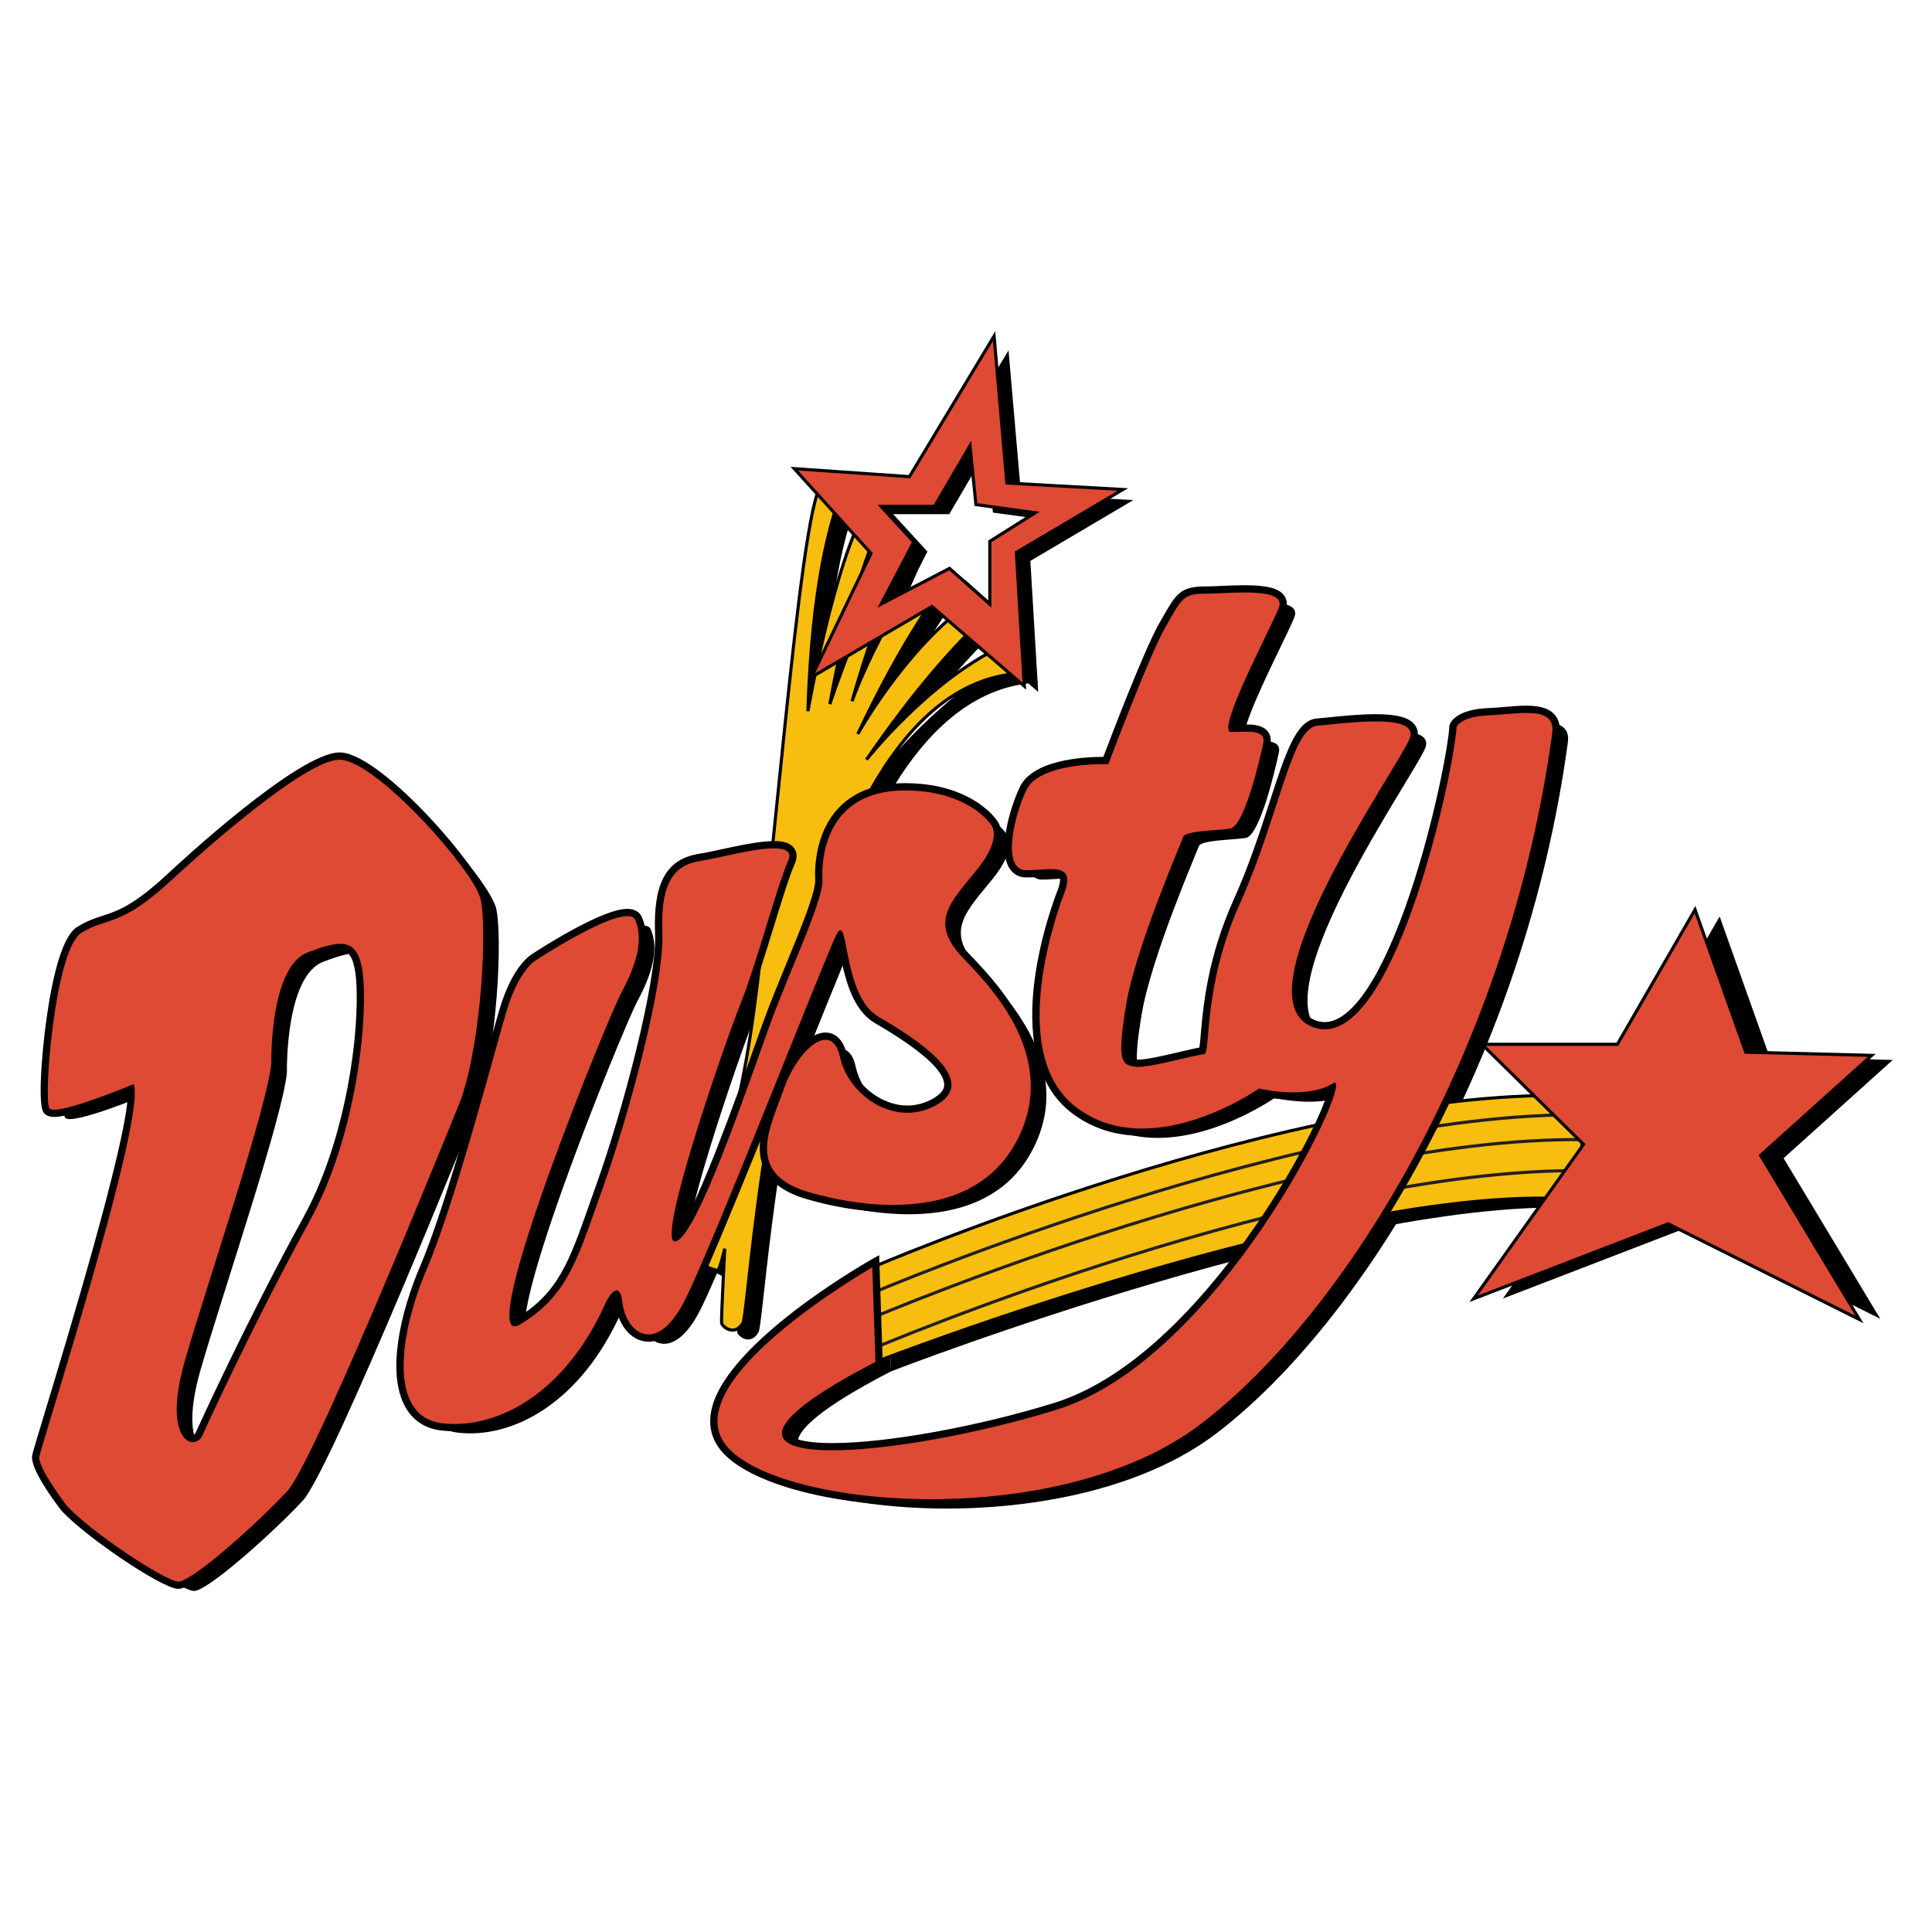 <?xml version="1.0" encoding="utf-8"?>
<!-- Generator: Adobe Illustrator 21.0.2, SVG Export Plug-In . SVG Version: 6.00 Build 0)  -->
<svg version="1.1" id="Layer_2" xmlns="http://www.w3.org/2000/svg" xmlns:xlink="http://www.w3.org/1999/xlink" x="0px" y="0px"
	 width="200px" height="200px" viewBox="0 0 200 200" enable-background="new 0 0 200 200" xml:space="preserve">
<g>
	<g>
		<path d="M165.21,114.408c-29.489-1.076-73.292,17.758-73.292,17.758l0.323,9.794c0,0,48.862-18.942,72.97-16.789"/>
		<path d="M91.306,79.612c4.825-6.997,8.751-11.425,11.703-14.214c-0.472-0.542-0.968-1.108-1.482-1.689
			c-6.491,4.88-11.117,13.246-11.117,13.246c3.517-7.428,6.591-12.348,9.019-15.584c-0.664-0.729-3.268,1.653-3.949,0.93
			c-3.858,6.036-5.661,11.253-5.661,11.253c2.096-7.353,4.17-12.502,5.951-16.074c-0.299-0.306-0.597-0.607-0.892-0.902
			c-3.705,6.355-7.359,17.278-7.359,17.278c1.721-9.462,3.746-15.452,5.42-19.155c-0.519-0.483-1.021-0.933-1.503-1.345
			c-3.443,5.633-6.188,21.231-6.188,21.231c0.408-13.067,2.323-19.873,3.675-23.114c-1.083-0.651-1.892-0.837-2.276-0.349
			c-2.368,3.013-5.18,44.04-7.534,58.109c-2.354,14.069-5.704,20.995-5.704,20.995c-0.484,1.453,2.26,2.26,2.48,2.26
			c0.22,0,0.749-2.26,0.749-2.26s-0.377,7.318-0.323,7.695c0.054,0.377,1.345,1.453,2.206,0c0.861-1.453,3.928-66.135,28.951-67.265
			c0,0-0.88-1.074-2.279-2.723C97.652,71.551,91.306,79.612,91.306,79.612z"/>
		<path d="M51.37,94.067c-0.646-2.906-10.574-14.126-14.449-14.449S19.406,92.049,19.406,92.049
			c-5.408,5.005-6.619,3.794-9.363,5.489s-3.955,17.274-3.309,18.162c0.646,0.888,8.718-2.502,8.718-2.502
			c1.372,3.39-9.606,37.453-9.767,38.583c-0.161,1.13,2.825,5.031,2.825,5.031c2.502,2.771,10.171,7.803,11.543,7.884
			s8.233-6.054,11.301-9.363c2.953-3.186,18-40.601,18-40.601C51.532,108.354,52.016,96.973,51.37,94.067z M33.693,127.323
			C27.457,138.69,22.5,149.709,22.5,149.709c-0.969,1.507-4.09,0.215-1.722-7.964c2.368-8.179,8.493-26.101,8.924-30.729
			c0,0-0.206-9.953,3.776-11.46c3.982-1.507,5.704-1.614,5.812,4.09C39.397,109.35,37.943,119.576,33.693,127.323z"/>
		<path d="M101.066,99.879c1.994,2.2,10.762,10.117,5.704,19.372c-5.826,10.66-22.171,4.892-22.171,4.892
			c-5.704-2.104-3.229-6.506-1.83-10.488s4.951-7.211,5.812-3.229s5.812,7.426,10.117,4.843c4.305-2.583-2.26-6.78-6.135-9.04
			c-3.874-2.26-3.013-11.301-4.413-8.395c-1.399,2.906-12.484,31.346-15.552,37.561c-3.067,6.215-6.215,3.39-6.538,0.484
			c-0.323-2.906-1.695-0.161-1.695-0.161c-4.197,9.525-11.301,13.238-16.951,12.592s-4.52-9.202-1.614-15.982
			c2.906-6.78,6.942-22.278,8.233-26.637s3.067-5.327,3.067-5.327s9.417-6.188,10.278-4.144c0.861,2.045,0.108,4.628-1.399,7.426
			c-1.507,2.798-15.606,37.453-10.547,34.44c5.058-3.014,6.027-6.996,8.61-14.206c2.583-7.211,6.35-20.987,6.135-26.26
			s1.184-7.103,3.982-7.534c2.798-0.43,10.224-2.691,9.04,0c-1.184,2.691-3.229,10.547-4.951,14.852
			c-1.722,4.305-8.933,25.184-6.673,24.538c2.26-0.646,7.534-16.359,9.686-22.278c2.152-5.919,5.596-13.023,5.489-15.175
			c-0.108-2.152,0.264-10.136,10.224-9.148c5.306,0.526,7.211,3.444,7.211,3.444s1.291,1.292-1.399,4.628
			S97.82,96.299,101.066,99.879z"/>
		<path d="M117.317,51.77l-11.623-0.646l-1.291-14.852l-8.556,14.206l-11.623-0.807l7.749,8.556l-5.973,12.431l12.108-7.103
			l9.363,8.072l-0.807-13.561L117.317,51.77z M104.241,63.878l-4.359-3.874l-7.426,3.874l3.552-6.78l-3.552-3.874h5.812l3.874-6.619
			l0.646,6.457l6.457,0.888l-5.005,3.148V63.878z"/>
		<path d="M162.304,76.847c-4.396,32.449-21.31,60.055-36.377,71.534c-15.067,11.479-44.987,8.646-49.4,1.866
			c-4.413-6.78,15.39-18.081,15.39-18.081l0.323,9.794c-23.677,12.269,1.399,10.332,18.727,4.951
			c17.326-5.381,31.319-35.516,28.628-33.794c-2.691,1.722-7.641,0.538-7.641,0.538s-11.193,7.857-18.942,1.931
			s-1.184-22.272-1.184-22.272c1.143-3.121-1.507-2.26-3.982-2.26c-2.475,0-1.399-5.274,0-8.264s8.502-2.714,8.502-2.714
			s4.197-11.193,5.919-14.206c1.722-3.013,1.83-3.444,4.197-3.444s8.395-0.753,7.534,1.453c-0.861,2.206-6.565,12.861-4.951,12.861
			c1.614,0,3.659-0.323,3.336,1.184c-0.323,1.507-1.937,8.61-3.444,8.825c-1.507,0.215-4.628,0.215-4.843,0.861
			c-0.215,0.646-4.951,11.516-5.919,17.435c-0.969,5.919-0.426,6.135,0.917,6.35c1.343,0.215,6.401-1.292,7.155-1.292
			s-0.215-6.888,3.767-15.713c3.982-8.825,5.274-18.081,7.964-18.296c2.691-0.215,10.547-1.399,9.579,1.291
			c-0.969,2.691-18.189,26.906-10.009,29.92c8.179,3.013,14.529-26.045,14.852-31.104c0,0,0.43-1.076,3.336-1.184
			C158.645,74.91,162.701,73.92,162.304,76.847z"/>
		<polygon points="156.385,108.588 166.717,118.767 155.578,134.426 175.273,126.839 194.646,136.525 184.637,119.897 
			195.937,109.726 183.184,109.403 178.018,94.874 170.107,108.588 		"/>
	</g>
	<path fill="#F7BE10" stroke="#000000" stroke-width="0.323" stroke-miterlimit="10" d="M163.596,113.439
		c-29.489-1.076-73.292,17.758-73.292,17.758l0.323,9.794c0,0,48.862-18.942,72.97-16.789"/>
	<path fill="none" stroke="#231F20" stroke-width="0.323" stroke-miterlimit="10" d="M165.533,115.446
		c-29.489-1.076-75.23,18.404-75.23,18.404"/>
	<path fill="none" stroke="#231F20" stroke-width="0.323" stroke-miterlimit="10" d="M165.533,118.013
		c-29.489-1.076-75.23,18.404-75.23,18.404"/>
	<path fill="none" stroke="#231F20" stroke-width="0.323" stroke-miterlimit="10" d="M165.533,121.229
		c-29.489-1.076-75.23,18.404-75.23,18.404"/>
	<path fill="#F7BE10" stroke="#000000" stroke-width="0.323" stroke-miterlimit="10" d="M89.692,78.644
		c4.825-6.997,8.751-11.425,11.703-14.214c-0.472-0.542-0.968-1.108-1.482-1.689c-6.491,4.88-11.117,13.246-11.117,13.246
		c3.517-7.428,6.591-12.348,9.019-15.584c-0.664-0.729-3.268,1.653-3.949,0.93c-3.858,6.036-5.661,11.253-5.661,11.253
		c2.096-7.353,4.17-12.502,5.951-16.074c-0.299-0.306-0.597-0.607-0.892-0.902c-3.705,6.355-7.359,17.278-7.359,17.278
		c1.721-9.462,3.746-15.452,5.42-19.155c-0.519-0.483-1.021-0.933-1.503-1.345c-3.443,5.633-6.188,21.231-6.188,21.231
		c0.408-13.067,2.323-19.873,3.675-23.114c-1.083-0.651-1.892-0.837-2.276-0.349c-2.368,3.013-5.18,44.04-7.534,58.109
		c-2.354,14.069-5.704,20.995-5.704,20.995c-0.484,1.453,2.26,2.26,2.48,2.26c0.22,0,0.749-2.26,0.749-2.26
		s-0.377,7.318-0.323,7.695c0.054,0.377,1.345,1.453,2.206,0c0.861-1.453,3.928-66.135,28.951-67.265c0,0-0.88-1.074-2.279-2.723
		C96.037,70.582,89.692,78.644,89.692,78.644z"/>
	<g>
		<path fill="#DE4A33" d="M18.415,164.102c-1.496-0.088-9.275-5.211-11.799-8.007c-0.534-0.696-3.093-4.112-2.918-5.336
			c0.037-0.261,0.454-1.641,1.392-4.739c2.479-8.186,8.911-29.415,8.481-33.276c-1.449,0.593-6.262,2.511-7.955,2.511
			c-0.144,0-0.582,0-0.802-0.303c-0.558-0.767-0.081-7.617,0.865-12.424c0.699-3.552,1.557-5.665,2.55-6.278
			c0.949-0.586,1.709-0.834,2.515-1.098c1.518-0.496,3.237-1.058,6.791-4.347c0.546-0.51,13.458-12.536,17.621-12.536
			c0.062,0,0.123,0.002,0.181,0.007c4.241,0.354,14.148,11.881,14.784,14.741c0.662,2.979,0.141,14.518-2.029,20.867
			c-0.623,1.549-15.114,37.535-18.08,40.735c-2.686,2.897-9.833,9.484-11.548,9.484C18.464,164.103,18.415,164.102,18.415,164.102z
			 M35.225,98.083c-0.806,0-1.873,0.342-3.229,0.854c-3.691,1.397-3.536,11.005-3.534,11.102
			c-0.301,3.262-3.277,12.692-5.903,21.012c-1.181,3.74-2.295,7.272-3.035,9.829c-1.54,5.318-0.578,7.169-0.247,7.61
			c0.204,0.271,0.449,0.421,0.69,0.421c0.231,0,0.451-0.136,0.604-0.374c0.023-0.062,5.008-11.114,11.18-22.364
			c3.981-7.258,5.667-17.264,5.55-23.49C37.22,98.438,36.187,98.083,35.225,98.083z"/>
		<path d="M35.157,78.643c0.051,0,0.102,0.002,0.15,0.006c3.875,0.323,13.803,11.543,14.449,14.449
			c0.646,2.906,0.161,14.287-2.018,20.664c0,0-15.047,37.415-18,40.601c-3.047,3.288-9.84,9.364-11.273,9.364
			c-0.009,0-0.019,0-0.028-0.001c-1.372-0.081-9.04-5.112-11.543-7.884c0,0-2.987-3.901-2.825-5.031
			c0.161-1.13,11.139-35.193,9.767-38.583c0,0-6.311,2.651-8.219,2.651c-0.25,0-0.424-0.045-0.499-0.148
			c-0.646-0.888,0.565-16.467,3.309-18.162s3.955-0.484,9.363-5.489C17.791,91.08,31.095,78.643,35.157,78.643 M19.967,149.286
			c0.358,0,0.696-0.199,0.919-0.546c0,0,4.957-11.019,11.193-22.386c4.25-7.747,5.704-17.973,5.596-23.677
			c-0.07-3.721-0.827-4.969-2.45-4.969c-0.865,0-1.977,0.355-3.362,0.879c-3.982,1.507-3.776,11.46-3.776,11.46
			c-0.43,4.628-6.556,22.549-8.924,30.729C17.341,147.071,18.77,149.286,19.967,149.286 M35.157,77.893
			c-4.237,0-16.495,11.345-17.878,12.639c-3.491,3.23-5.097,3.755-6.65,4.263c-0.791,0.259-1.609,0.526-2.595,1.135
			c-0.405,0.25-1.636,1.01-2.721,6.522c-0.826,4.196-1.528,11.72-0.801,12.719c0.221,0.303,0.593,0.457,1.106,0.457
			c1.616,0,5.739-1.585,7.615-2.342c-0.059,4.755-6.339,25.487-8.503,32.628c-1.011,3.337-1.363,4.506-1.403,4.791
			c-0.186,1.301,2.017,4.345,2.972,5.593l0.018,0.024l0.02,0.023c2.447,2.71,10.333,8.028,12.055,8.13l0.022,0.001l0.05,0.001
			c2.042,0,9.677-7.289,11.823-9.604c3.013-3.251,17.529-39.298,18.146-40.831c2.243-6.56,2.741-18.015,2.054-21.107
			C49.84,90.02,39.709,78.264,35.37,77.902C35.301,77.896,35.23,77.893,35.157,77.893L35.157,77.893z M19.967,148.536
			c-0.118,0-0.261-0.099-0.39-0.271c-0.305-0.406-1.184-2.129,0.307-7.281c0.739-2.551,1.853-6.081,3.032-9.818
			c2.632-8.339,5.615-17.79,5.918-21.049l0.004-0.042l-0.001-0.043c-0.053-2.622,0.435-9.663,3.292-10.743
			c1.139-0.431,2.303-0.83,3.096-0.83c0.002,0,0.004,0,0.006,0c0.607,0,1.614,0.014,1.694,4.233
			c0.117,6.178-1.556,16.106-5.504,23.303c-5.941,10.83-10.784,21.477-11.192,22.378C20.151,148.477,20.057,148.536,19.967,148.536
			L19.967,148.536z"/>
	</g>
	<g>
		<path fill="#DE4A33" d="M47.062,147.788c-0.438,0-0.877-0.025-1.304-0.074c-1.542-0.176-2.699-0.91-3.436-2.18
			c-1.959-3.375-0.5-9.612,1.52-14.323c2.268-5.291,5.25-16,7.032-22.399c0.498-1.787,0.906-3.253,1.186-4.197
			c1.32-4.456,3.169-5.508,3.247-5.55c0.261-0.173,7.034-4.604,9.627-4.604c0.749,0,1.053,0.35,1.177,0.644
			c0.814,1.935,0.352,4.469-1.415,7.75c-1.762,3.273-13.001,31.47-11.475,34.025c0.035,0.017,0.07,0.025,0.109,0.025
			c0.075,0,0.165-0.033,0.296-0.111c4.448-2.65,5.615-5.968,7.733-11.99c0.227-0.645,0.463-1.317,0.715-2.021
			c2.691-7.512,6.318-21.083,6.113-26.119c-0.209-5.124,1.036-7.418,4.299-7.919c0.581-0.089,1.391-0.265,2.249-0.45
			c1.844-0.399,3.934-0.852,5.388-0.852c0.958,0,1.532,0.196,1.807,0.616c0.209,0.321,0.208,0.727-0.002,1.207
			c-0.567,1.29-1.355,3.846-2.188,6.552c-0.875,2.842-1.868,6.063-2.757,8.288c-2.092,5.229-7.75,22.233-7.051,24.015
			c1.81-0.792,6.218-13.192,8.35-19.189c0.384-1.079,0.727-2.043,1.014-2.833c0.749-2.059,1.643-4.235,2.507-6.339
			c1.556-3.788,3.026-7.366,2.96-8.689c-0.053-1.055-0.042-4.691,2.323-7.178c1.545-1.625,3.78-2.448,6.642-2.448
			c0.533,0,1.095,0.029,1.671,0.086c5.422,0.538,7.406,3.487,7.488,3.612c0.014,0.002,1.448,1.511-1.421,5.068
			c-0.243,0.302-0.483,0.593-0.716,0.875c-2.342,2.84-3.755,4.554-1.02,7.571c0.158,0.174,0.359,0.385,0.592,0.629
			c2.721,2.85,9.947,10.42,5.163,19.174c-2.376,4.348-6.88,6.646-13.026,6.646c-5.065,0-9.416-1.515-9.599-1.58
			c-1.773-0.654-2.9-1.556-3.45-2.76c-0.926-2.028,0.001-4.489,0.899-6.87c0.169-0.448,0.337-0.895,0.492-1.336
			c0.916-2.604,2.907-5.299,4.654-5.299c0.648,0,1.5,0.367,1.878,2.115c0.648,3,3.607,5.441,6.596,5.441
			c1.035,0,2.032-0.283,2.961-0.841c0.831-0.498,1.232-1.053,1.228-1.696c-0.015-2.414-5.542-5.639-7.359-6.699
			c-2.356-1.375-3.036-4.917-3.485-7.26c-0.103-0.534-0.215-1.121-0.318-1.457c-0.024,0.045-0.052,0.098-0.083,0.162
			c-0.539,1.119-2.596,6.231-4.979,12.15c-3.874,9.625-8.694,21.604-10.575,25.414c-1.601,3.244-3.157,3.925-4.18,3.926h0
			c-1.735,0-2.875-1.837-3.066-3.566c-0.097-0.874-0.275-1.01-0.276-1.011c-0.107,0.038-0.481,0.516-0.711,0.976
			C58.908,144.402,52.068,147.787,47.062,147.788z"/>
		<path d="M93.728,81.821c0.514,0,1.057,0.027,1.634,0.084c5.306,0.526,7.211,3.444,7.211,3.444s1.292,1.292-1.399,4.628
			s-4.968,5.353-1.722,8.933c1.994,2.2,10.762,10.117,5.704,19.372c-2.798,5.119-8.022,6.45-12.697,6.45
			c-5.059,0-9.474-1.558-9.474-1.558c-5.704-2.104-3.229-6.506-1.83-10.488c0.947-2.697,2.882-5.048,4.3-5.048
			c0.676,0,1.234,0.534,1.512,1.819c0.654,3.024,3.666,5.737,6.962,5.737c1.045,0,2.118-0.273,3.154-0.894
			c4.305-2.583-2.26-6.78-6.135-9.041c-3.347-1.952-3.16-8.964-3.949-8.965c-0.124,0-0.273,0.174-0.463,0.57
			c-1.399,2.906-12.484,31.346-15.552,37.561c-1.348,2.731-2.711,3.717-3.844,3.717c-1.445,0-2.513-1.603-2.694-3.232
			c-0.112-1.006-0.349-1.335-0.612-1.335c-0.496,0-1.083,1.173-1.083,1.173c-3.89,8.827-10.277,12.663-15.689,12.663
			c-0.428,0-0.848-0.024-1.262-0.071c-5.65-0.646-4.52-9.202-1.614-15.982c2.906-6.78,6.942-22.278,8.233-26.637
			c1.291-4.359,3.067-5.327,3.067-5.327s6.936-4.558,9.447-4.558c0.415,0,0.709,0.124,0.831,0.414
			c0.861,2.045,0.108,4.628-1.399,7.426c-1.444,2.682-14.453,34.625-11.081,34.625c0.146,0,0.323-0.06,0.534-0.186
			c5.058-3.013,6.027-6.996,8.61-14.206c2.583-7.211,6.35-20.987,6.135-26.26c-0.215-5.274,1.184-7.103,3.982-7.534
			c1.788-0.275,5.466-1.297,7.58-1.297c1.194,0,1.888,0.326,1.461,1.297c-1.184,2.691-3.229,10.547-4.951,14.852
			c-1.696,4.239-8.714,24.553-6.769,24.553c0.03,0,0.062-0.005,0.097-0.015c2.26-0.646,7.534-16.359,9.686-22.278
			c2.153-5.919,5.596-13.023,5.489-15.175C85.036,89.025,85.361,81.821,93.728,81.821 M93.729,81.071L93.729,81.071
			c-2.969,0-5.296,0.863-6.915,2.565c-2.467,2.594-2.481,6.362-2.426,7.455c0.062,1.239-1.46,4.944-2.932,8.527
			c-0.866,2.108-1.762,4.289-2.513,6.355c-0.288,0.791-0.631,1.756-1.015,2.837c-1.618,4.55-5.672,15.955-7.655,18.498
			c0.295-3.667,4.957-17.809,7.058-23.061c0.896-2.24,1.848-5.331,2.769-8.321c0.83-2.694,1.614-5.239,2.172-6.508
			c0.331-0.751,0.168-1.265-0.026-1.563c-0.46-0.705-1.431-0.787-2.121-0.787c-1.494,0-3.605,0.457-5.468,0.86
			c-0.852,0.184-1.657,0.359-2.226,0.446c-3.452,0.531-4.833,3.015-4.617,8.306c0.204,4.99-3.41,18.493-6.091,25.977
			c-0.252,0.705-0.489,1.378-0.716,2.023c-2.081,5.915-3.231,9.185-7.52,11.761c-0.087-0.829,0.165-4.126,4.721-16.515
			c2.884-7.842,6.148-15.647,6.818-16.894c1.824-3.387,2.291-6.027,1.43-8.073c-0.137-0.326-0.518-0.873-1.522-0.873
			c-2.638,0-9.027,4.135-9.84,4.669c-0.329,0.194-2.107,1.414-3.393,5.753c-0.281,0.948-0.681,2.384-1.187,4.202
			c-1.78,6.39-4.759,17.085-7.016,22.353c-2.055,4.795-3.528,11.164-1.499,14.659c0.8,1.378,2.051,2.173,3.718,2.364
			c0.441,0.05,0.895,0.076,1.347,0.076c7.813,0,13.582-6.773,16.375-13.111c0.06-0.118,0.139-0.249,0.22-0.37
			c0.015,0.088,0.03,0.192,0.043,0.312c0.21,1.89,1.487,3.9,3.44,3.9c1.129,0,2.83-0.717,4.516-4.135
			c1.334-2.704,4.138-9.49,7.036-16.639c-0.109,0.975-0.028,1.92,0.376,2.805c0.594,1.3,1.79,2.266,3.656,2.955
			c0.195,0.069,4.605,1.604,9.733,1.604c6.291,0,10.909-2.365,13.355-6.84c4.916-8.995-2.448-16.709-5.22-19.613
			c-0.231-0.242-0.43-0.45-0.586-0.623c-2.517-2.777-1.331-4.215,1.031-7.08c0.234-0.283,0.475-0.575,0.719-0.878
			c2.794-3.464,1.73-5.176,1.408-5.56c-0.303-0.429-2.455-3.205-7.729-3.729C94.848,81.101,94.273,81.071,93.729,81.071
			L93.729,81.071z M82.464,108.771c1.903-4.727,3.57-8.865,4.373-10.738c0.024,0.122,0.047,0.245,0.07,0.361
			c0.462,2.411,1.161,6.053,3.664,7.514c4.751,2.771,7.164,4.917,7.173,6.377c0.001,0.184,0.005,0.742-1.046,1.373
			c-0.871,0.522-1.802,0.787-2.768,0.787c-2.821,0-5.616-2.308-6.229-5.146c-0.454-2.098-1.601-2.411-2.245-2.411
			C84.426,106.888,83.372,107.656,82.464,108.771L82.464,108.771z"/>
	</g>
	<g>
		<path fill="#DE4A33" d="M96.474,62.784L84.01,70.097l6.155-12.81l-7.945-8.773l11.925,0.828l8.761-14.547l1.323,15.207
			l12.015,0.667l-11.028,6.517l0.825,13.843L96.474,62.784z M102.465,62.55V56.04l4.705-2.959l-6.144-0.845l-0.609-6.09l-3.67,6.271
			h-5.537l3.38,3.688l-3.365,6.425l7.068-3.688L102.465,62.55z"/>
		<path d="M102.788,35.304l1.292,14.852l11.623,0.646l-10.655,6.296l0.807,13.561l-9.363-8.072L84.384,69.69l5.973-12.431
			l-7.749-8.556l11.623,0.807L102.788,35.304 M90.842,62.909l7.426-3.874l4.359,3.874v-6.78l5.005-3.148l-6.458-0.888l-0.646-6.457
			l-3.874,6.619h-5.812l3.552,3.875L90.842,62.909 M103.024,34.287l-0.512,0.851l-8.454,14.037l-11.426-0.793l-0.8-0.056
			l0.538,0.594l7.603,8.395L84.093,69.55l-0.458,0.954l0.913-0.535l11.909-6.986l9.188,7.921l0.578,0.499l-0.045-0.762
			l-0.795-13.364l10.485-6.196l0.916-0.541l-1.062-0.059l-11.344-0.63l-1.267-14.573L103.024,34.287L103.024,34.287z M91.576,52.577
			h5.078h0.185l0.094-0.16l3.373-5.763l0.547,5.47l0.025,0.253l0.252,0.035l5.579,0.767l-4.254,2.676l-0.151,0.095v0.178v6.061
			l-3.821-3.397l-0.166-0.148l-0.197,0.103l-6.513,3.398l3.074-5.868l0.105-0.201l-0.153-0.167L91.576,52.577L91.576,52.577z"/>
	</g>
	<g>
		<path fill="#DE4A33" d="M96.399,155.572c-10.502,0-19.467-2.504-21.8-6.089c-0.687-1.056-0.871-2.271-0.546-3.611
			c1.621-6.691,15.476-14.664,16.065-15l0.541-0.308l0.351,10.652l-0.21,0.109c-8.985,4.656-9.606,6.592-9.456,7.208
			c0.09,0.369,0.74,1.227,4.824,1.227c5.669,0,15.158-1.717,23.075-4.176c15.662-4.864,28.119-29.546,28.683-32.983
			c-0.996,0.572-2.346,0.856-4.006,0.856c-1.613,0-3.029-0.27-3.501-0.37c-0.949,0.639-6.383,4.116-12.179,4.116
			c-2.704,0-5.082-0.77-7.068-2.289c-7.885-6.03-1.577-22.031-1.304-22.709c0.271-0.738,0.321-1.27,0.142-1.526
			c-0.156-0.224-0.553-0.328-1.247-0.328c-0.351,0-0.736,0.025-1.137,0.05c-0.453,0.029-0.925,0.059-1.391,0.059
			c-0.606,0-1.095-0.264-1.413-0.764c-1.067-1.678-0.015-5.708,1.073-8.034c1.24-2.651,6.268-2.937,8.372-2.937
			c0.08,0,0.151,0,0.213,0.001c0.644-1.708,4.256-11.221,5.851-14.012l0.269-0.471c1.488-2.617,1.798-3.162,4.254-3.162
			c0.426,0,0.971-0.025,1.573-0.052c0.756-0.034,1.6-0.072,2.413-0.072c2.197,0,3.375,0.289,3.818,0.938
			c0.153,0.225,0.292,0.606,0.079,1.15c-0.23,0.59-0.773,1.718-1.461,3.146c-1.294,2.685-3.951,8.201-3.755,9.204
			c0.212-0.001,0.431-0.007,0.65-0.014c0.256-0.007,0.512-0.015,0.759-0.015c0.805,0,1.605,0.069,2.012,0.572
			c0.227,0.28,0.293,0.649,0.198,1.095c-0.708,3.306-2.138,8.886-3.758,9.118c-0.431,0.062-0.991,0.106-1.579,0.153
			c-0.957,0.075-2.737,0.216-2.978,0.487c-0.018,0.071-0.165,0.43-0.392,0.984c-1.159,2.822-4.686,11.408-5.497,16.361
			c-0.562,3.43-0.634,5.047-0.25,5.579c0.142,0.198,0.369,0.262,0.856,0.34c0.072,0.012,0.159,0.016,0.256,0.016
			c0.978,0,3.062-0.494,4.584-0.854c1.058-0.25,1.732-0.408,2.097-0.448c0.081-0.265,0.143-0.988,0.203-1.689
			c0.234-2.728,0.669-7.805,3.38-13.813c1.565-3.468,2.698-6.959,3.697-10.04c1.627-5.013,2.702-8.325,4.579-8.476
			c0.347-0.027,0.781-0.072,1.271-0.121c1.348-0.137,3.194-0.324,4.798-0.324c2.104,0,3.306,0.314,3.78,0.989
			c0.17,0.242,0.327,0.654,0.113,1.249c-0.21,0.585-1.044,1.962-2.306,4.048c-3.684,6.089-11.35,18.759-9.631,23.667
			c0.297,0.848,0.854,1.413,1.704,1.726c0.352,0.13,0.709,0.196,1.062,0.196c7.234,0,12.977-26.113,13.287-30.971l0.003-0.06
			l0.022-0.056c0.053-0.133,0.61-1.306,3.671-1.419c0.521-0.02,1.079-0.068,1.642-0.116c0.751-0.064,1.527-0.131,2.234-0.131
			c0.845,0,2.042,0.083,2.672,0.805c0.363,0.416,0.498,0.986,0.402,1.697c-4.562,33.677-22.129,60.817-36.521,71.782
			c-6.557,4.996-16.813,7.861-28.138,7.862C96.401,155.572,96.4,155.572,96.399,155.572z"/>
		<path d="M128.836,61.332c2.14,0,4.06,0.266,3.548,1.577c-0.861,2.206-6.565,12.861-4.951,12.861c0.484,0,1.007-0.029,1.494-0.029
			c1.135,0,2.069,0.158,1.843,1.213c-0.323,1.507-1.937,8.61-3.444,8.825c-1.507,0.215-4.628,0.215-4.843,0.861
			c-0.215,0.646-4.951,11.516-5.919,17.435s-0.426,6.135,0.917,6.35c0.09,0.014,0.196,0.021,0.316,0.021
			c1.683,0,6.136-1.313,6.839-1.313c0.753,0-0.215-6.888,3.767-15.713c3.982-8.825,5.274-18.081,7.964-18.296
			c1.32-0.106,3.883-0.444,6.038-0.444c2.237,0,4.034,0.365,3.54,1.736c-0.969,2.691-18.189,26.906-10.009,29.92
			c0.401,0.148,0.799,0.219,1.191,0.219c7.598,0,13.354-26.512,13.661-31.322c0,0,0.431-1.076,3.336-1.184
			c1.223-0.045,2.65-0.247,3.862-0.247c1.669,0,2.932,0.381,2.703,2.076c-4.396,32.449-21.31,60.055-36.377,71.534
			c-7.335,5.588-18.193,7.785-27.911,7.785c-10.245,0-19.224-2.44-21.489-5.919c-4.413-6.78,15.39-18.081,15.39-18.081l0.323,9.794
			c-12.876,6.672-11.333,9.143-4.459,9.143c5.766,0,15.282-1.738,23.186-4.193c16.846-5.232,30.541-33.865,28.814-33.865
			c-0.049,0-0.111,0.023-0.186,0.071c-1.133,0.725-2.667,0.935-4.062,0.935c-1.92,0-3.579-0.397-3.579-0.397
			s-5.902,4.143-12.102,4.143c-2.338,0-4.718-0.589-6.84-2.212c-7.749-5.926-1.184-22.272-1.184-22.272
			c0.737-2.011-0.102-2.369-1.454-2.369c-0.746,0-1.648,0.109-2.528,0.109c-2.475,0-1.399-5.274,0-8.264
			c1.181-2.524,6.425-2.721,8.033-2.721c0.297,0,0.47,0.007,0.47,0.007s4.197-11.193,5.919-14.206s1.83-3.444,4.197-3.444
			C125.812,61.456,127.375,61.332,128.836,61.332 M128.836,60.582c-0.824,0-1.677,0.039-2.429,0.073
			c-0.588,0.026-1.143,0.052-1.556,0.052c-2.674,0-3.078,0.71-4.58,3.351l-0.268,0.471c-1.544,2.702-4.942,11.596-5.784,13.822
			c-2.203,0.004-7.343,0.327-8.665,3.153c-1.047,2.238-2.258,6.495-1.05,8.394c0.385,0.605,0.999,0.938,1.729,0.938
			c0.482,0,0.956-0.03,1.415-0.059c0.401-0.025,0.779-0.049,1.113-0.049c0.8,0,0.928,0.151,0.94,0.168
			c0.007,0.009,0.158,0.243-0.19,1.193c-0.268,0.667-6.676,16.925,1.432,23.126c2.053,1.57,4.508,2.366,7.296,2.366
			c5.671,0,10.99-3.259,12.256-4.092c0.596,0.119,1.928,0.347,3.424,0.347c1.35,0,2.508-0.184,3.458-0.549
			c-1.64,5.298-13.779,27.449-28.246,31.942c-7.885,2.449-17.328,4.159-22.964,4.159c-3.347,0-4.381-0.615-4.46-0.941
			c-0.044-0.18-0.158-1.904,9.264-6.787l0.42-0.218l-0.016-0.473l-0.323-9.794l-0.041-1.243l-1.08,0.616
			c-0.595,0.339-14.585,8.391-16.243,15.237c-0.35,1.445-0.149,2.759,0.596,3.904c2.399,3.686,11.494,6.26,22.117,6.26
			c11.405,0,21.744-2.894,28.366-7.939c14.451-11.01,32.09-38.247,36.666-72.03c0.111-0.823-0.054-1.494-0.491-1.994
			c-0.73-0.836-2.036-0.933-2.955-0.933c-0.722,0-1.507,0.067-2.265,0.133c-0.574,0.049-1.116,0.096-1.625,0.115
			c-3.23,0.12-3.903,1.399-4.005,1.655l-0.044,0.111l-0.008,0.12c-0.147,2.297-1.629,10.034-4.059,17.274
			c-2.89,8.606-6.034,13.346-8.854,13.346c-0.308,0-0.621-0.058-0.932-0.172c-0.738-0.272-1.223-0.762-1.48-1.498
			c-1.661-4.742,5.944-17.31,9.598-23.35c1.389-2.296,2.124-3.522,2.337-4.114c0.269-0.746,0.062-1.277-0.159-1.592
			c-0.558-0.794-1.819-1.148-4.087-1.148c-1.622,0-3.479,0.188-4.835,0.326c-0.487,0.049-0.918,0.093-1.263,0.121
			c-2.127,0.17-3.232,3.577-4.905,8.734c-0.997,3.071-2.126,6.552-3.683,10.002c-2.737,6.067-3.176,11.185-3.412,13.935
			c-0.045,0.528-0.092,1.069-0.142,1.388c-0.397,0.069-0.984,0.206-1.87,0.416c-1.504,0.356-3.564,0.844-4.498,0.844
			c-0.075,0-0.141-0.003-0.197-0.012c-0.356-0.057-0.548-0.102-0.611-0.189c-0.45-0.623,0.126-4.143,0.315-5.299
			c0.804-4.911,4.318-13.468,5.473-16.279c0.183-0.446,0.293-0.713,0.356-0.875c0.443-0.188,1.895-0.302,2.697-0.365
			c0.594-0.047,1.154-0.091,1.602-0.155c1.407-0.201,2.776-3.367,4.071-9.411c0.15-0.7-0.066-1.153-0.273-1.409
			c-0.505-0.625-1.406-0.711-2.303-0.711c-0.25,0-0.51,0.007-0.77,0.015c-0.08,0.002-0.159,0.005-0.238,0.007
			c0.269-1.555,2.545-6.281,3.691-8.659c0.691-1.435,1.237-2.568,1.473-3.172c0.272-0.696,0.085-1.199-0.119-1.498
			C132.437,60.912,131.202,60.582,128.836,60.582L128.836,60.582z"/>
	</g>
	<g>
		<polygon fill="#DE4A33" points="172.682,126.692 152.553,134.446 163.923,118.462 153.408,108.104 167.431,108.104 175.47,94.167 
			180.715,108.922 193.763,109.252 182.261,119.604 192.487,136.595 		"/>
		<path d="M175.435,94.551l5.166,14.529l12.754,0.323l-11.301,10.171l10.009,16.628l-19.372-9.686l-19.695,7.588l11.139-15.659
			l-10.332-10.179h13.722L175.435,94.551 M175.505,93.784l-0.35,0.606l-7.817,13.552h-13.536h-0.788l0.561,0.553l10.136,9.986
			l-10.98,15.435l-0.622,0.874l1.001-0.386l19.562-7.536l19.245,9.622l0.994,0.497l-0.573-0.952l-9.872-16.4l11.103-9.992
			l0.602-0.542l-0.81-0.021l-12.532-0.317l-5.092-14.32L175.505,93.784L175.505,93.784z"/>
	</g>
</g>
</svg>
